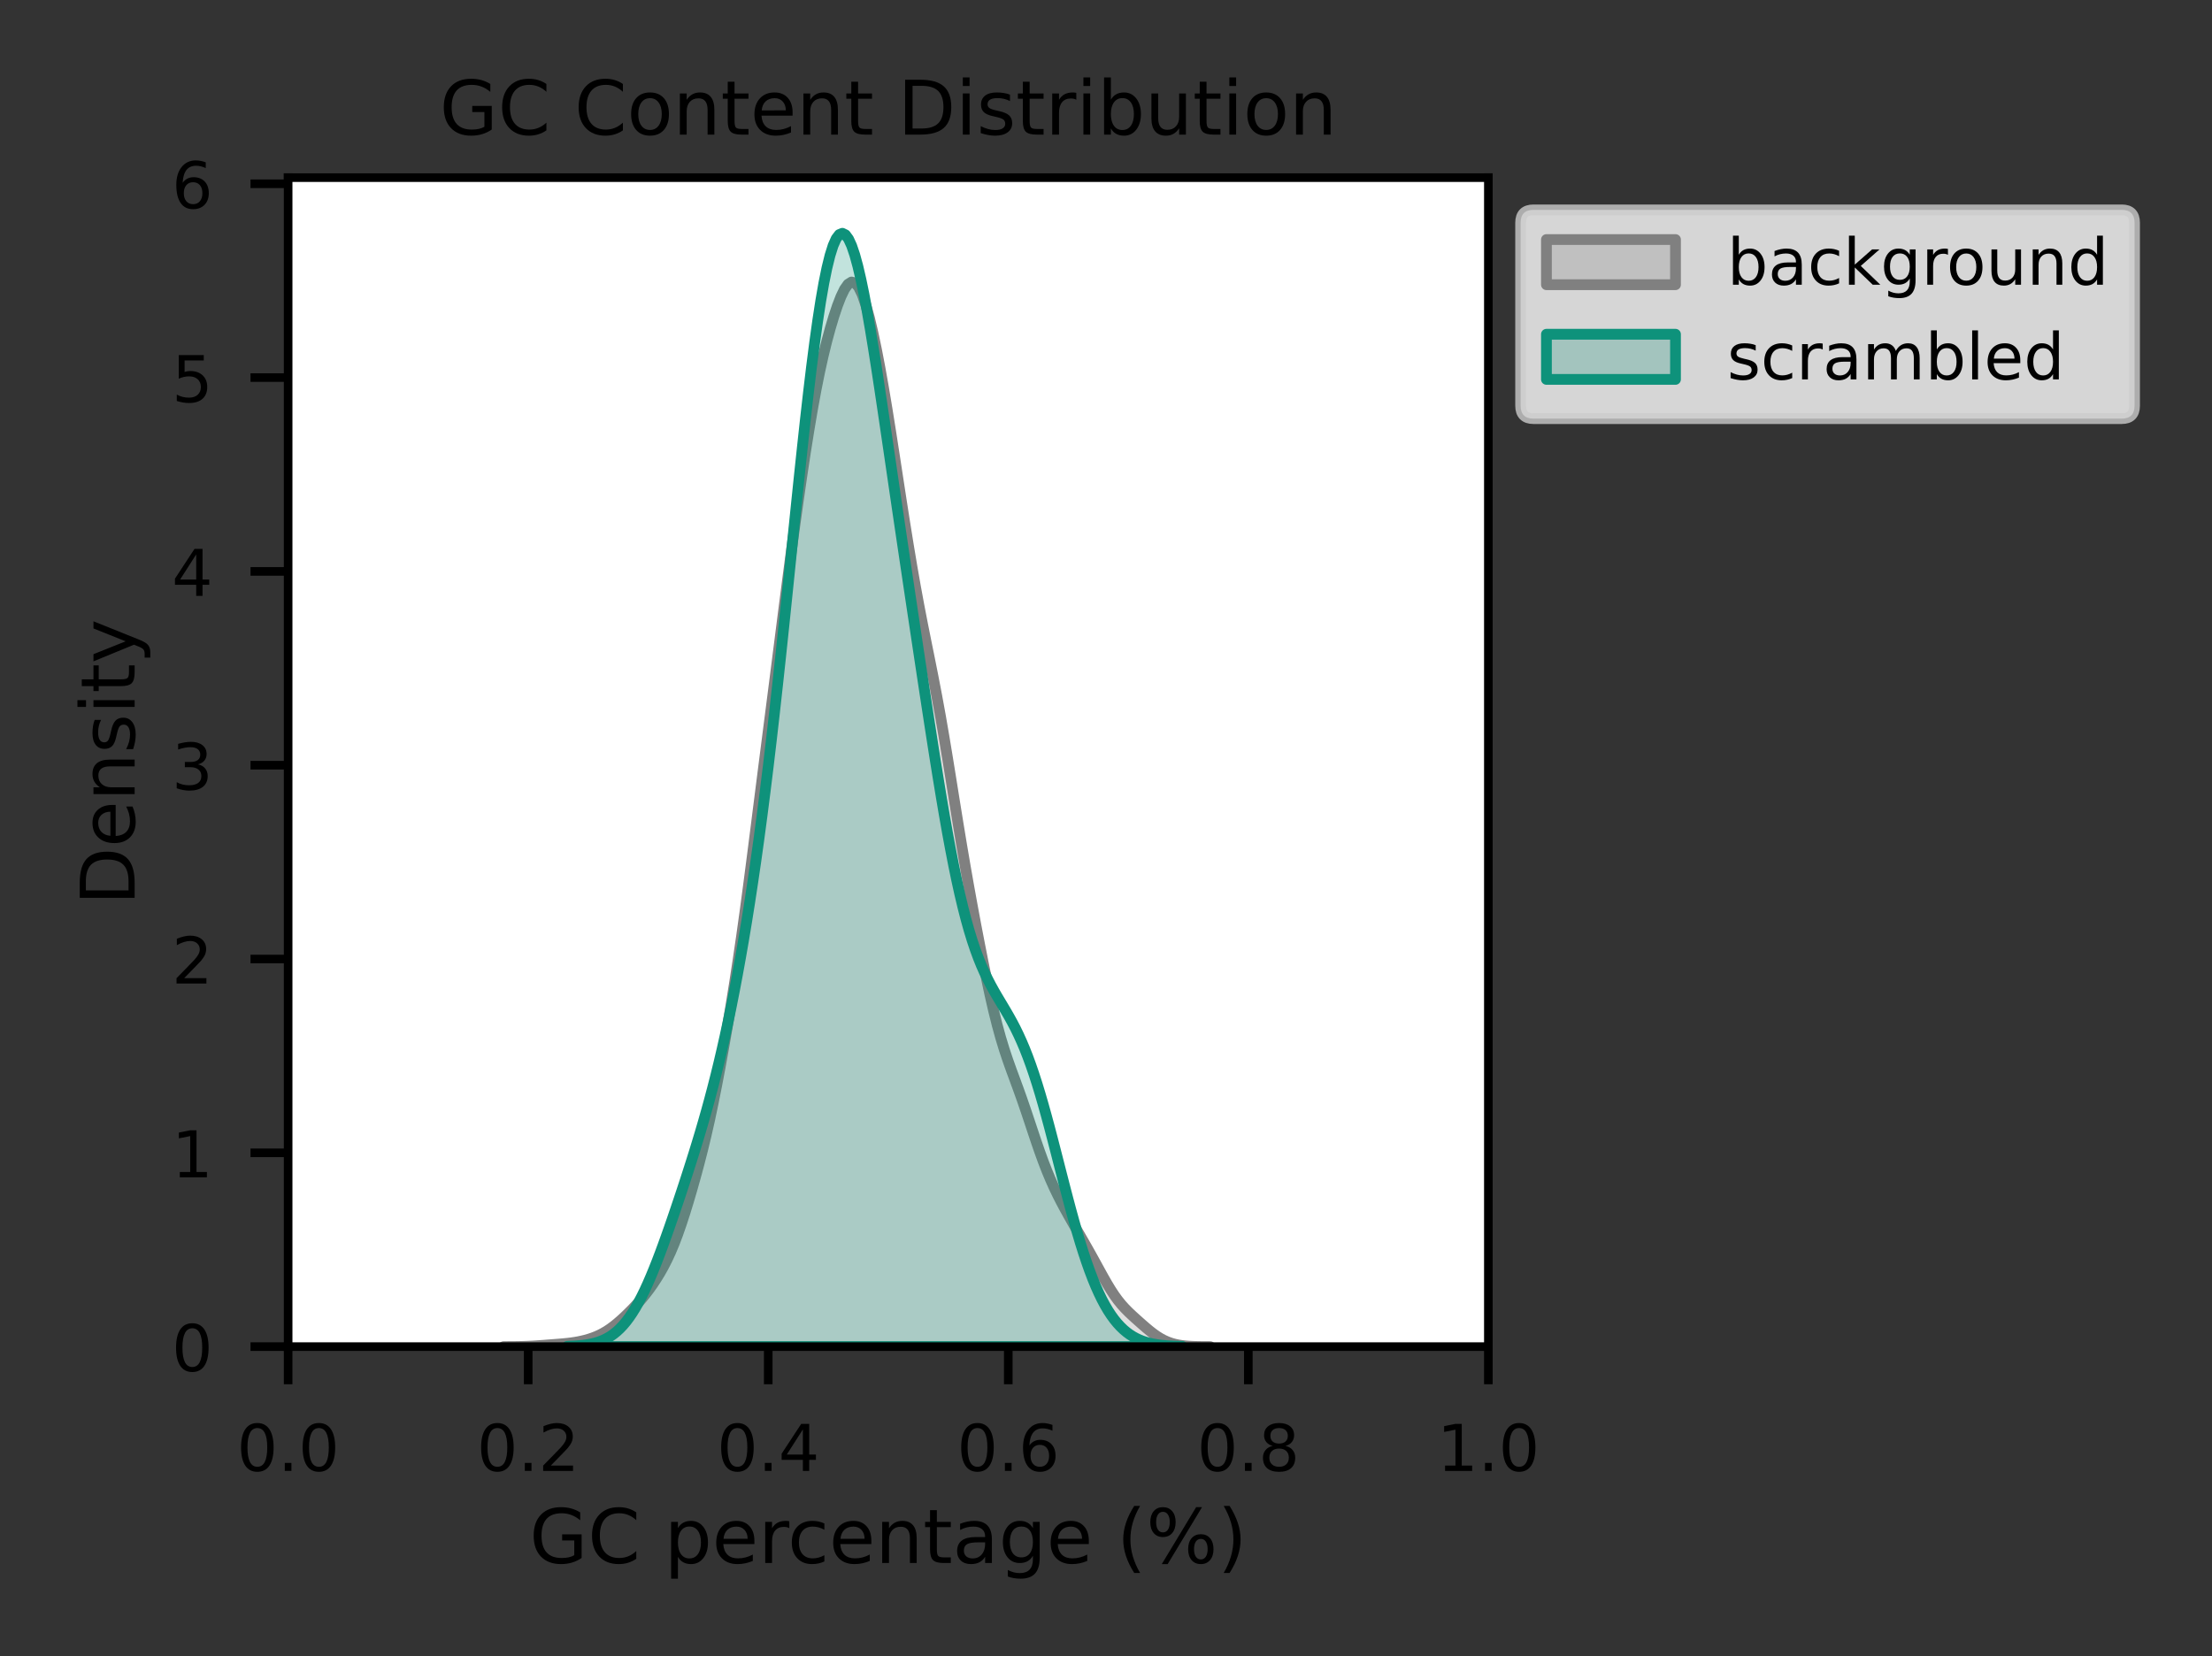 <?xml version="1.0" encoding="utf-8" standalone="no"?>
<!DOCTYPE svg PUBLIC "-//W3C//DTD SVG 1.1//EN"
  "http://www.w3.org/Graphics/SVG/1.1/DTD/svg11.dtd">
<!-- Created with matplotlib (https://matplotlib.org/) -->
<svg height="154.02pt" version="1.1" viewBox="0 0 205.678 154.02" width="205.678pt" xmlns="http://www.w3.org/2000/svg" xmlns:xlink="http://www.w3.org/1999/xlink">
 <rect x="0" y="0" width="205.678" height="154.02" fill="#333333" stroke="none"/>
 <defs>
  <style type="text/css">*{stroke-linecap:butt;stroke-linejoin:round;}</style>
 </defs>
 <g id="figure_1">
  <g id="patch_1">
   <path d="M 0 154.02 
L 205.678 154.02 
L 205.678 0 
L 0 0 
z
" style="fill:none;"/>
  </g>
  <g id="axes_1">
   <g id="patch_2">
    <path d="M 26.792 125.239 
L 138.392 125.239 
L 138.392 16.519 
L 26.792 16.519 
z
" style="fill:#ffffff;"/>
   </g>
   <g id="PolyCollection_1">
    <defs>
     <path d="M 46.833 -28.782 
L 46.833 -28.782 
L 47.163 -28.782 
L 47.493 -28.782 
L 47.823 -28.782 
L 48.153 -28.782 
L 48.483 -28.782 
L 48.813 -28.782 
L 49.143 -28.782 
L 49.473 -28.782 
L 49.804 -28.782 
L 50.134 -28.782 
L 50.464 -28.782 
L 50.794 -28.782 
L 51.124 -28.782 
L 51.454 -28.782 
L 51.784 -28.782 
L 52.114 -28.782 
L 52.444 -28.782 
L 52.774 -28.782 
L 53.104 -28.782 
L 53.435 -28.782 
L 53.765 -28.782 
L 54.095 -28.782 
L 54.425 -28.782 
L 54.755 -28.782 
L 55.085 -28.782 
L 55.415 -28.782 
L 55.745 -28.782 
L 56.075 -28.782 
L 56.405 -28.782 
L 56.736 -28.782 
L 57.066 -28.782 
L 57.396 -28.782 
L 57.726 -28.782 
L 58.056 -28.782 
L 58.386 -28.782 
L 58.716 -28.782 
L 59.046 -28.782 
L 59.376 -28.782 
L 59.706 -28.782 
L 60.037 -28.782 
L 60.367 -28.782 
L 60.697 -28.782 
L 61.027 -28.782 
L 61.357 -28.782 
L 61.687 -28.782 
L 62.017 -28.782 
L 62.347 -28.782 
L 62.677 -28.782 
L 63.007 -28.782 
L 63.337 -28.782 
L 63.668 -28.782 
L 63.998 -28.782 
L 64.328 -28.782 
L 64.658 -28.782 
L 64.988 -28.782 
L 65.318 -28.782 
L 65.648 -28.782 
L 65.978 -28.782 
L 66.308 -28.782 
L 66.638 -28.782 
L 66.969 -28.782 
L 67.299 -28.782 
L 67.629 -28.782 
L 67.959 -28.782 
L 68.289 -28.782 
L 68.619 -28.782 
L 68.949 -28.782 
L 69.279 -28.782 
L 69.609 -28.782 
L 69.939 -28.782 
L 70.27 -28.782 
L 70.6 -28.782 
L 70.93 -28.782 
L 71.26 -28.782 
L 71.59 -28.782 
L 71.92 -28.782 
L 72.25 -28.782 
L 72.58 -28.782 
L 72.91 -28.782 
L 73.24 -28.782 
L 73.57 -28.782 
L 73.901 -28.782 
L 74.231 -28.782 
L 74.561 -28.782 
L 74.891 -28.782 
L 75.221 -28.782 
L 75.551 -28.782 
L 75.881 -28.782 
L 76.211 -28.782 
L 76.541 -28.782 
L 76.871 -28.782 
L 77.202 -28.782 
L 77.532 -28.782 
L 77.862 -28.782 
L 78.192 -28.782 
L 78.522 -28.782 
L 78.852 -28.782 
L 79.182 -28.782 
L 79.512 -28.782 
L 79.842 -28.782 
L 80.172 -28.782 
L 80.503 -28.782 
L 80.833 -28.782 
L 81.163 -28.782 
L 81.493 -28.782 
L 81.823 -28.782 
L 82.153 -28.782 
L 82.483 -28.782 
L 82.813 -28.782 
L 83.143 -28.782 
L 83.473 -28.782 
L 83.803 -28.782 
L 84.134 -28.782 
L 84.464 -28.782 
L 84.794 -28.782 
L 85.124 -28.782 
L 85.454 -28.782 
L 85.784 -28.782 
L 86.114 -28.782 
L 86.444 -28.782 
L 86.774 -28.782 
L 87.104 -28.782 
L 87.435 -28.782 
L 87.765 -28.782 
L 88.095 -28.782 
L 88.425 -28.782 
L 88.755 -28.782 
L 89.085 -28.782 
L 89.415 -28.782 
L 89.745 -28.782 
L 90.075 -28.782 
L 90.405 -28.782 
L 90.735 -28.782 
L 91.066 -28.782 
L 91.396 -28.782 
L 91.726 -28.782 
L 92.056 -28.782 
L 92.386 -28.782 
L 92.716 -28.782 
L 93.046 -28.782 
L 93.376 -28.782 
L 93.706 -28.782 
L 94.036 -28.782 
L 94.367 -28.782 
L 94.697 -28.782 
L 95.027 -28.782 
L 95.357 -28.782 
L 95.687 -28.782 
L 96.017 -28.782 
L 96.347 -28.782 
L 96.677 -28.782 
L 97.007 -28.782 
L 97.337 -28.782 
L 97.668 -28.782 
L 97.998 -28.782 
L 98.328 -28.782 
L 98.658 -28.782 
L 98.988 -28.782 
L 99.318 -28.782 
L 99.648 -28.782 
L 99.978 -28.782 
L 100.308 -28.782 
L 100.638 -28.782 
L 100.968 -28.782 
L 101.299 -28.782 
L 101.629 -28.782 
L 101.959 -28.782 
L 102.289 -28.782 
L 102.619 -28.782 
L 102.949 -28.782 
L 103.279 -28.782 
L 103.609 -28.782 
L 103.939 -28.782 
L 104.269 -28.782 
L 104.6 -28.782 
L 104.93 -28.782 
L 105.26 -28.782 
L 105.59 -28.782 
L 105.92 -28.782 
L 106.25 -28.782 
L 106.58 -28.782 
L 106.91 -28.782 
L 107.24 -28.782 
L 107.57 -28.782 
L 107.901 -28.782 
L 108.231 -28.782 
L 108.561 -28.782 
L 108.891 -28.782 
L 109.221 -28.782 
L 109.551 -28.782 
L 109.881 -28.782 
L 110.211 -28.782 
L 110.541 -28.782 
L 110.871 -28.782 
L 111.201 -28.782 
L 111.532 -28.782 
L 111.862 -28.782 
L 112.192 -28.782 
L 112.522 -28.782 
L 112.522 -28.783 
L 112.522 -28.783 
L 112.192 -28.784 
L 111.862 -28.786 
L 111.532 -28.79 
L 111.201 -28.796 
L 110.871 -28.807 
L 110.541 -28.824 
L 110.211 -28.851 
L 109.881 -28.889 
L 109.551 -28.942 
L 109.221 -29.013 
L 108.891 -29.107 
L 108.561 -29.226 
L 108.231 -29.372 
L 107.901 -29.548 
L 107.57 -29.754 
L 107.24 -29.987 
L 106.91 -30.243 
L 106.58 -30.518 
L 106.25 -30.803 
L 105.92 -31.095 
L 105.59 -31.39 
L 105.26 -31.691 
L 104.93 -32.003 
L 104.6 -32.337 
L 104.269 -32.703 
L 103.939 -33.112 
L 103.609 -33.567 
L 103.279 -34.071 
L 102.949 -34.616 
L 102.619 -35.193 
L 102.289 -35.788 
L 101.959 -36.391 
L 101.629 -36.992 
L 101.299 -37.585 
L 100.968 -38.169 
L 100.638 -38.745 
L 100.308 -39.318 
L 99.978 -39.89 
L 99.648 -40.466 
L 99.318 -41.051 
L 98.988 -41.649 
L 98.658 -42.269 
L 98.328 -42.92 
L 97.998 -43.609 
L 97.668 -44.347 
L 97.337 -45.141 
L 97.007 -45.994 
L 96.677 -46.903 
L 96.347 -47.858 
L 96.017 -48.843 
L 95.687 -49.838 
L 95.357 -50.822 
L 95.027 -51.779 
L 94.697 -52.705 
L 94.367 -53.606 
L 94.036 -54.504 
L 93.706 -55.431 
L 93.376 -56.422 
L 93.046 -57.508 
L 92.716 -58.709 
L 92.386 -60.031 
L 92.056 -61.468 
L 91.726 -63.003 
L 91.396 -64.616 
L 91.066 -66.29 
L 90.735 -68.013 
L 90.405 -69.783 
L 90.075 -71.605 
L 89.745 -73.484 
L 89.415 -75.426 
L 89.085 -77.426 
L 88.755 -79.47 
L 88.425 -81.532 
L 88.095 -83.577 
L 87.765 -85.568 
L 87.435 -87.478 
L 87.104 -89.291 
L 86.774 -91.013 
L 86.444 -92.67 
L 86.114 -94.302 
L 85.784 -95.951 
L 85.454 -97.658 
L 85.124 -99.448 
L 84.794 -101.331 
L 84.464 -103.306 
L 84.134 -105.359 
L 83.803 -107.472 
L 83.473 -109.62 
L 83.143 -111.776 
L 82.813 -113.905 
L 82.483 -115.973 
L 82.153 -117.949 
L 81.823 -119.807 
L 81.493 -121.528 
L 81.163 -123.094 
L 80.833 -124.485 
L 80.503 -125.675 
L 80.172 -126.63 
L 79.842 -127.316 
L 79.512 -127.707 
L 79.182 -127.793 
L 78.852 -127.587 
L 78.522 -127.119 
L 78.192 -126.434 
L 77.862 -125.578 
L 77.532 -124.587 
L 77.202 -123.481 
L 76.871 -122.26 
L 76.541 -120.913 
L 76.211 -119.423 
L 75.881 -117.779 
L 75.551 -115.979 
L 75.221 -114.033 
L 74.891 -111.96 
L 74.561 -109.776 
L 74.231 -107.495 
L 73.901 -105.126 
L 73.57 -102.678 
L 73.24 -100.164 
L 72.91 -97.601 
L 72.58 -95.012 
L 72.25 -92.419 
L 71.92 -89.834 
L 71.59 -87.259 
L 71.26 -84.685 
L 70.93 -82.102 
L 70.6 -79.504 
L 70.27 -76.899 
L 69.939 -74.307 
L 69.609 -71.76 
L 69.279 -69.289 
L 68.949 -66.921 
L 68.619 -64.668 
L 68.289 -62.527 
L 67.959 -60.484 
L 67.629 -58.524 
L 67.299 -56.635 
L 66.969 -54.814 
L 66.638 -53.068 
L 66.308 -51.41 
L 65.978 -49.851 
L 65.648 -48.394 
L 65.318 -47.031 
L 64.988 -45.749 
L 64.658 -44.529 
L 64.328 -43.36 
L 63.998 -42.236 
L 63.668 -41.162 
L 63.337 -40.148 
L 63.007 -39.205 
L 62.677 -38.341 
L 62.347 -37.557 
L 62.017 -36.848 
L 61.687 -36.205 
L 61.357 -35.618 
L 61.027 -35.079 
L 60.697 -34.579 
L 60.367 -34.115 
L 60.037 -33.682 
L 59.706 -33.277 
L 59.376 -32.896 
L 59.046 -32.535 
L 58.716 -32.191 
L 58.386 -31.861 
L 58.056 -31.544 
L 57.726 -31.242 
L 57.396 -30.956 
L 57.066 -30.689 
L 56.736 -30.445 
L 56.405 -30.226 
L 56.075 -30.032 
L 55.745 -29.863 
L 55.415 -29.716 
L 55.085 -29.59 
L 54.755 -29.481 
L 54.425 -29.387 
L 54.095 -29.307 
L 53.765 -29.238 
L 53.435 -29.181 
L 53.104 -29.133 
L 52.774 -29.093 
L 52.444 -29.06 
L 52.114 -29.03 
L 51.784 -29.004 
L 51.454 -28.978 
L 51.124 -28.953 
L 50.794 -28.927 
L 50.464 -28.901 
L 50.134 -28.877 
L 49.804 -28.855 
L 49.473 -28.835 
L 49.143 -28.819 
L 48.813 -28.807 
L 48.483 -28.797 
L 48.153 -28.791 
L 47.823 -28.787 
L 47.493 -28.785 
L 47.163 -28.783 
L 46.833 -28.782 
z
" id="mbd12f9e8db" style="stroke:#808080;"/>
    </defs>
    <g clip-path="url(#p22cd4e2af0)">
     <use style="fill:#808080;fill-opacity:0.25;stroke:#808080;" x="0" xlink:href="#mbd12f9e8db" y="154.02"/>
    </g>
   </g>
   <g id="PolyCollection_2">
    <defs>
     <path d="M 52.761 -28.813 
L 52.761 -28.782 
L 53.049 -28.782 
L 53.336 -28.782 
L 53.623 -28.782 
L 53.91 -28.782 
L 54.198 -28.782 
L 54.485 -28.782 
L 54.772 -28.782 
L 55.059 -28.782 
L 55.347 -28.782 
L 55.634 -28.782 
L 55.921 -28.782 
L 56.208 -28.782 
L 56.496 -28.782 
L 56.783 -28.782 
L 57.07 -28.782 
L 57.357 -28.782 
L 57.645 -28.782 
L 57.932 -28.782 
L 58.219 -28.782 
L 58.506 -28.782 
L 58.794 -28.782 
L 59.081 -28.782 
L 59.368 -28.782 
L 59.655 -28.782 
L 59.943 -28.782 
L 60.23 -28.782 
L 60.517 -28.782 
L 60.804 -28.782 
L 61.092 -28.782 
L 61.379 -28.782 
L 61.666 -28.782 
L 61.953 -28.782 
L 62.241 -28.782 
L 62.528 -28.782 
L 62.815 -28.782 
L 63.102 -28.782 
L 63.39 -28.782 
L 63.677 -28.782 
L 63.964 -28.782 
L 64.251 -28.782 
L 64.539 -28.782 
L 64.826 -28.782 
L 65.113 -28.782 
L 65.4 -28.782 
L 65.688 -28.782 
L 65.975 -28.782 
L 66.262 -28.782 
L 66.549 -28.782 
L 66.837 -28.782 
L 67.124 -28.782 
L 67.411 -28.782 
L 67.698 -28.782 
L 67.986 -28.782 
L 68.273 -28.782 
L 68.56 -28.782 
L 68.847 -28.782 
L 69.135 -28.782 
L 69.422 -28.782 
L 69.709 -28.782 
L 69.996 -28.782 
L 70.284 -28.782 
L 70.571 -28.782 
L 70.858 -28.782 
L 71.145 -28.782 
L 71.433 -28.782 
L 71.72 -28.782 
L 72.007 -28.782 
L 72.294 -28.782 
L 72.582 -28.782 
L 72.869 -28.782 
L 73.156 -28.782 
L 73.444 -28.782 
L 73.731 -28.782 
L 74.018 -28.782 
L 74.305 -28.782 
L 74.593 -28.782 
L 74.88 -28.782 
L 75.167 -28.782 
L 75.454 -28.782 
L 75.742 -28.782 
L 76.029 -28.782 
L 76.316 -28.782 
L 76.603 -28.782 
L 76.891 -28.782 
L 77.178 -28.782 
L 77.465 -28.782 
L 77.752 -28.782 
L 78.04 -28.782 
L 78.327 -28.782 
L 78.614 -28.782 
L 78.901 -28.782 
L 79.189 -28.782 
L 79.476 -28.782 
L 79.763 -28.782 
L 80.05 -28.782 
L 80.338 -28.782 
L 80.625 -28.782 
L 80.912 -28.782 
L 81.199 -28.782 
L 81.487 -28.782 
L 81.774 -28.782 
L 82.061 -28.782 
L 82.348 -28.782 
L 82.636 -28.782 
L 82.923 -28.782 
L 83.21 -28.782 
L 83.497 -28.782 
L 83.785 -28.782 
L 84.072 -28.782 
L 84.359 -28.782 
L 84.646 -28.782 
L 84.934 -28.782 
L 85.221 -28.782 
L 85.508 -28.782 
L 85.795 -28.782 
L 86.083 -28.782 
L 86.37 -28.782 
L 86.657 -28.782 
L 86.944 -28.782 
L 87.232 -28.782 
L 87.519 -28.782 
L 87.806 -28.782 
L 88.093 -28.782 
L 88.381 -28.782 
L 88.668 -28.782 
L 88.955 -28.782 
L 89.242 -28.782 
L 89.53 -28.782 
L 89.817 -28.782 
L 90.104 -28.782 
L 90.391 -28.782 
L 90.679 -28.782 
L 90.966 -28.782 
L 91.253 -28.782 
L 91.54 -28.782 
L 91.828 -28.782 
L 92.115 -28.782 
L 92.402 -28.782 
L 92.689 -28.782 
L 92.977 -28.782 
L 93.264 -28.782 
L 93.551 -28.782 
L 93.838 -28.782 
L 94.126 -28.782 
L 94.413 -28.782 
L 94.7 -28.782 
L 94.987 -28.782 
L 95.275 -28.782 
L 95.562 -28.782 
L 95.849 -28.782 
L 96.136 -28.782 
L 96.424 -28.782 
L 96.711 -28.782 
L 96.998 -28.782 
L 97.285 -28.782 
L 97.573 -28.782 
L 97.86 -28.782 
L 98.147 -28.782 
L 98.434 -28.782 
L 98.722 -28.782 
L 99.009 -28.782 
L 99.296 -28.782 
L 99.583 -28.782 
L 99.871 -28.782 
L 100.158 -28.782 
L 100.445 -28.782 
L 100.732 -28.782 
L 101.02 -28.782 
L 101.307 -28.782 
L 101.594 -28.782 
L 101.881 -28.782 
L 102.169 -28.782 
L 102.456 -28.782 
L 102.743 -28.782 
L 103.03 -28.782 
L 103.318 -28.782 
L 103.605 -28.782 
L 103.892 -28.782 
L 104.179 -28.782 
L 104.467 -28.782 
L 104.754 -28.782 
L 105.041 -28.782 
L 105.328 -28.782 
L 105.616 -28.782 
L 105.903 -28.782 
L 106.19 -28.782 
L 106.477 -28.782 
L 106.765 -28.782 
L 107.052 -28.782 
L 107.339 -28.782 
L 107.627 -28.782 
L 107.914 -28.782 
L 108.201 -28.782 
L 108.488 -28.782 
L 108.776 -28.782 
L 109.063 -28.782 
L 109.35 -28.782 
L 109.637 -28.782 
L 109.925 -28.782 
L 109.925 -28.804 
L 109.925 -28.804 
L 109.637 -28.811 
L 109.35 -28.821 
L 109.063 -28.833 
L 108.776 -28.849 
L 108.488 -28.869 
L 108.201 -28.894 
L 107.914 -28.925 
L 107.627 -28.964 
L 107.339 -29.011 
L 107.052 -29.068 
L 106.765 -29.137 
L 106.477 -29.22 
L 106.19 -29.319 
L 105.903 -29.435 
L 105.616 -29.571 
L 105.328 -29.73 
L 105.041 -29.914 
L 104.754 -30.126 
L 104.467 -30.368 
L 104.179 -30.645 
L 103.892 -30.958 
L 103.605 -31.31 
L 103.318 -31.705 
L 103.03 -32.145 
L 102.743 -32.634 
L 102.456 -33.172 
L 102.169 -33.764 
L 101.881 -34.409 
L 101.594 -35.109 
L 101.307 -35.864 
L 101.02 -36.675 
L 100.732 -37.539 
L 100.445 -38.454 
L 100.158 -39.417 
L 99.871 -40.424 
L 99.583 -41.469 
L 99.296 -42.546 
L 99.009 -43.646 
L 98.722 -44.763 
L 98.434 -45.887 
L 98.147 -47.01 
L 97.86 -48.123 
L 97.573 -49.216 
L 97.285 -50.282 
L 96.998 -51.312 
L 96.711 -52.301 
L 96.424 -53.243 
L 96.136 -54.135 
L 95.849 -54.973 
L 95.562 -55.756 
L 95.275 -56.487 
L 94.987 -57.166 
L 94.7 -57.797 
L 94.413 -58.386 
L 94.126 -58.937 
L 93.838 -59.458 
L 93.551 -59.957 
L 93.264 -60.442 
L 92.977 -60.922 
L 92.689 -61.405 
L 92.402 -61.903 
L 92.115 -62.424 
L 91.828 -62.979 
L 91.54 -63.576 
L 91.253 -64.225 
L 90.966 -64.936 
L 90.679 -65.716 
L 90.391 -66.573 
L 90.104 -67.513 
L 89.817 -68.541 
L 89.53 -69.66 
L 89.242 -70.871 
L 88.955 -72.173 
L 88.668 -73.565 
L 88.381 -75.042 
L 88.093 -76.598 
L 87.806 -78.226 
L 87.519 -79.918 
L 87.232 -81.664 
L 86.944 -83.455 
L 86.657 -85.283 
L 86.37 -87.138 
L 86.083 -89.014 
L 85.795 -90.905 
L 85.508 -92.806 
L 85.221 -94.714 
L 84.934 -96.627 
L 84.646 -98.547 
L 84.359 -100.472 
L 84.072 -102.404 
L 83.785 -104.344 
L 83.497 -106.293 
L 83.21 -108.25 
L 82.923 -110.213 
L 82.636 -112.178 
L 82.348 -114.138 
L 82.061 -116.084 
L 81.774 -118.004 
L 81.487 -119.885 
L 81.199 -121.708 
L 80.912 -123.456 
L 80.625 -125.108 
L 80.338 -126.642 
L 80.05 -128.037 
L 79.763 -129.27 
L 79.476 -130.32 
L 79.189 -131.167 
L 78.901 -131.794 
L 78.614 -132.183 
L 78.327 -132.324 
L 78.04 -132.207 
L 77.752 -131.827 
L 77.465 -131.181 
L 77.178 -130.271 
L 76.891 -129.104 
L 76.603 -127.69 
L 76.316 -126.041 
L 76.029 -124.174 
L 75.742 -122.108 
L 75.454 -119.864 
L 75.167 -117.465 
L 74.88 -114.936 
L 74.593 -112.302 
L 74.305 -109.588 
L 74.018 -106.819 
L 73.731 -104.018 
L 73.444 -101.209 
L 73.156 -98.411 
L 72.869 -95.644 
L 72.582 -92.924 
L 72.294 -90.263 
L 72.007 -87.675 
L 71.72 -85.165 
L 71.433 -82.742 
L 71.145 -80.409 
L 70.858 -78.167 
L 70.571 -76.016 
L 70.284 -73.956 
L 69.996 -71.984 
L 69.709 -70.097 
L 69.422 -68.292 
L 69.135 -66.565 
L 68.847 -64.912 
L 68.56 -63.33 
L 68.273 -61.815 
L 67.986 -60.365 
L 67.698 -58.976 
L 67.411 -57.646 
L 67.124 -56.371 
L 66.837 -55.149 
L 66.549 -53.975 
L 66.262 -52.848 
L 65.975 -51.763 
L 65.688 -50.717 
L 65.4 -49.704 
L 65.113 -48.722 
L 64.826 -47.766 
L 64.539 -46.833 
L 64.251 -45.918 
L 63.964 -45.019 
L 63.677 -44.133 
L 63.39 -43.258 
L 63.102 -42.394 
L 62.815 -41.541 
L 62.528 -40.699 
L 62.241 -39.869 
L 61.953 -39.055 
L 61.666 -38.257 
L 61.379 -37.481 
L 61.092 -36.728 
L 60.804 -36.002 
L 60.517 -35.307 
L 60.23 -34.645 
L 59.943 -34.019 
L 59.655 -33.432 
L 59.368 -32.885 
L 59.081 -32.379 
L 58.794 -31.915 
L 58.506 -31.492 
L 58.219 -31.111 
L 57.932 -30.769 
L 57.645 -30.466 
L 57.357 -30.198 
L 57.07 -29.965 
L 56.783 -29.762 
L 56.496 -29.589 
L 56.208 -29.441 
L 55.921 -29.316 
L 55.634 -29.211 
L 55.347 -29.124 
L 55.059 -29.053 
L 54.772 -28.995 
L 54.485 -28.948 
L 54.198 -28.91 
L 53.91 -28.88 
L 53.623 -28.856 
L 53.336 -28.838 
L 53.049 -28.824 
L 52.761 -28.813 
z
" id="mfa9b64d3ee" style="stroke:#0e927b;"/>
    </defs>
    <g clip-path="url(#p22cd4e2af0)">
     <use style="fill:#0e927b;fill-opacity:0.25;stroke:#0e927b;" x="0" xlink:href="#mfa9b64d3ee" y="154.02"/>
    </g>
   </g>
   <g id="matplotlib.axis_1">
    <g id="xtick_1">
     <g id="line2d_1">
      <defs>
       <path d="M 0 0 
L 0 3.5 
" id="m243818f345" style="stroke:#000000;stroke-width:0.8;"/>
      </defs>
      <g>
       <use style="stroke:#000000;stroke-width:0.8;" x="26.792" xlink:href="#m243818f345" y="125.239"/>
      </g>
     </g>
     <g id="text_1">
      <!-- 0.0 -->
      <g transform="translate(22.021 136.798)scale(0.06 -0.06)">
       <defs>
        <path d="M 31.781 66.406 
Q 24.172 66.406 20.328 58.906 
Q 16.5 51.422 16.5 36.375 
Q 16.5 21.391 20.328 13.891 
Q 24.172 6.391 31.781 6.391 
Q 39.453 6.391 43.281 13.891 
Q 47.125 21.391 47.125 36.375 
Q 47.125 51.422 43.281 58.906 
Q 39.453 66.406 31.781 66.406 
z
M 31.781 74.219 
Q 44.047 74.219 50.516 64.516 
Q 56.984 54.828 56.984 36.375 
Q 56.984 17.969 50.516 8.266 
Q 44.047 -1.422 31.781 -1.422 
Q 19.531 -1.422 13.062 8.266 
Q 6.594 17.969 6.594 36.375 
Q 6.594 54.828 13.062 64.516 
Q 19.531 74.219 31.781 74.219 
z
" id="DejaVuSans-48"/>
        <path d="M 10.688 12.406 
L 21 12.406 
L 21 0 
L 10.688 0 
z
" id="DejaVuSans-46"/>
       </defs>
       <use xlink:href="#DejaVuSans-48"/>
       <use x="63.623" xlink:href="#DejaVuSans-46"/>
       <use x="95.41" xlink:href="#DejaVuSans-48"/>
      </g>
     </g>
    </g>
    <g id="xtick_2">
     <g id="line2d_2">
      <g>
       <use style="stroke:#000000;stroke-width:0.8;" x="49.112" xlink:href="#m243818f345" y="125.239"/>
      </g>
     </g>
     <g id="text_2">
      <!-- 0.2 -->
      <g transform="translate(44.341 136.798)scale(0.06 -0.06)">
       <defs>
        <path d="M 19.188 8.297 
L 53.609 8.297 
L 53.609 0 
L 7.328 0 
L 7.328 8.297 
Q 12.938 14.109 22.625 23.891 
Q 32.328 33.688 34.812 36.531 
Q 39.547 41.844 41.422 45.531 
Q 43.312 49.219 43.312 52.781 
Q 43.312 58.594 39.234 62.25 
Q 35.156 65.922 28.609 65.922 
Q 23.969 65.922 18.812 64.312 
Q 13.672 62.703 7.812 59.422 
L 7.812 69.391 
Q 13.766 71.781 18.938 73 
Q 24.125 74.219 28.422 74.219 
Q 39.75 74.219 46.484 68.547 
Q 53.219 62.891 53.219 53.422 
Q 53.219 48.922 51.531 44.891 
Q 49.859 40.875 45.406 35.406 
Q 44.188 33.984 37.641 27.219 
Q 31.109 20.453 19.188 8.297 
z
" id="DejaVuSans-50"/>
       </defs>
       <use xlink:href="#DejaVuSans-48"/>
       <use x="63.623" xlink:href="#DejaVuSans-46"/>
       <use x="95.41" xlink:href="#DejaVuSans-50"/>
      </g>
     </g>
    </g>
    <g id="xtick_3">
     <g id="line2d_3">
      <g>
       <use style="stroke:#000000;stroke-width:0.8;" x="71.432" xlink:href="#m243818f345" y="125.239"/>
      </g>
     </g>
     <g id="text_3">
      <!-- 0.4 -->
      <g transform="translate(66.661 136.798)scale(0.06 -0.06)">
       <defs>
        <path d="M 37.797 64.312 
L 12.891 25.391 
L 37.797 25.391 
z
M 35.203 72.906 
L 47.609 72.906 
L 47.609 25.391 
L 58.016 25.391 
L 58.016 17.188 
L 47.609 17.188 
L 47.609 0 
L 37.797 0 
L 37.797 17.188 
L 4.891 17.188 
L 4.891 26.703 
z
" id="DejaVuSans-52"/>
       </defs>
       <use xlink:href="#DejaVuSans-48"/>
       <use x="63.623" xlink:href="#DejaVuSans-46"/>
       <use x="95.41" xlink:href="#DejaVuSans-52"/>
      </g>
     </g>
    </g>
    <g id="xtick_4">
     <g id="line2d_4">
      <g>
       <use style="stroke:#000000;stroke-width:0.8;" x="93.752" xlink:href="#m243818f345" y="125.239"/>
      </g>
     </g>
     <g id="text_4">
      <!-- 0.6 -->
      <g transform="translate(88.981 136.798)scale(0.06 -0.06)">
       <defs>
        <path d="M 33.016 40.375 
Q 26.375 40.375 22.484 35.828 
Q 18.609 31.297 18.609 23.391 
Q 18.609 15.531 22.484 10.953 
Q 26.375 6.391 33.016 6.391 
Q 39.656 6.391 43.531 10.953 
Q 47.406 15.531 47.406 23.391 
Q 47.406 31.297 43.531 35.828 
Q 39.656 40.375 33.016 40.375 
z
M 52.594 71.297 
L 52.594 62.312 
Q 48.875 64.062 45.094 64.984 
Q 41.312 65.922 37.594 65.922 
Q 27.828 65.922 22.672 59.328 
Q 17.531 52.734 16.797 39.406 
Q 19.672 43.656 24.016 45.922 
Q 28.375 48.188 33.594 48.188 
Q 44.578 48.188 50.953 41.516 
Q 57.328 34.859 57.328 23.391 
Q 57.328 12.156 50.688 5.359 
Q 44.047 -1.422 33.016 -1.422 
Q 20.359 -1.422 13.672 8.266 
Q 6.984 17.969 6.984 36.375 
Q 6.984 53.656 15.188 63.938 
Q 23.391 74.219 37.203 74.219 
Q 40.922 74.219 44.703 73.484 
Q 48.484 72.75 52.594 71.297 
z
" id="DejaVuSans-54"/>
       </defs>
       <use xlink:href="#DejaVuSans-48"/>
       <use x="63.623" xlink:href="#DejaVuSans-46"/>
       <use x="95.41" xlink:href="#DejaVuSans-54"/>
      </g>
     </g>
    </g>
    <g id="xtick_5">
     <g id="line2d_5">
      <g>
       <use style="stroke:#000000;stroke-width:0.8;" x="116.072" xlink:href="#m243818f345" y="125.239"/>
      </g>
     </g>
     <g id="text_5">
      <!-- 0.8 -->
      <g transform="translate(111.301 136.798)scale(0.06 -0.06)">
       <defs>
        <path d="M 31.781 34.625 
Q 24.75 34.625 20.719 30.859 
Q 16.703 27.094 16.703 20.516 
Q 16.703 13.922 20.719 10.156 
Q 24.75 6.391 31.781 6.391 
Q 38.812 6.391 42.859 10.172 
Q 46.922 13.969 46.922 20.516 
Q 46.922 27.094 42.891 30.859 
Q 38.875 34.625 31.781 34.625 
z
M 21.922 38.812 
Q 15.578 40.375 12.031 44.719 
Q 8.5 49.078 8.5 55.328 
Q 8.5 64.062 14.719 69.141 
Q 20.953 74.219 31.781 74.219 
Q 42.672 74.219 48.875 69.141 
Q 55.078 64.062 55.078 55.328 
Q 55.078 49.078 51.531 44.719 
Q 48 40.375 41.703 38.812 
Q 48.828 37.156 52.797 32.312 
Q 56.781 27.484 56.781 20.516 
Q 56.781 9.906 50.312 4.234 
Q 43.844 -1.422 31.781 -1.422 
Q 19.734 -1.422 13.25 4.234 
Q 6.781 9.906 6.781 20.516 
Q 6.781 27.484 10.781 32.312 
Q 14.797 37.156 21.922 38.812 
z
M 18.312 54.391 
Q 18.312 48.734 21.844 45.562 
Q 25.391 42.391 31.781 42.391 
Q 38.141 42.391 41.719 45.562 
Q 45.312 48.734 45.312 54.391 
Q 45.312 60.062 41.719 63.234 
Q 38.141 66.406 31.781 66.406 
Q 25.391 66.406 21.844 63.234 
Q 18.312 60.062 18.312 54.391 
z
" id="DejaVuSans-56"/>
       </defs>
       <use xlink:href="#DejaVuSans-48"/>
       <use x="63.623" xlink:href="#DejaVuSans-46"/>
       <use x="95.41" xlink:href="#DejaVuSans-56"/>
      </g>
     </g>
    </g>
    <g id="xtick_6">
     <g id="line2d_6">
      <g>
       <use style="stroke:#000000;stroke-width:0.8;" x="138.392" xlink:href="#m243818f345" y="125.239"/>
      </g>
     </g>
     <g id="text_6">
      <!-- 1.0 -->
      <g transform="translate(133.621 136.798)scale(0.06 -0.06)">
       <defs>
        <path d="M 12.406 8.297 
L 28.516 8.297 
L 28.516 63.922 
L 10.984 60.406 
L 10.984 69.391 
L 28.422 72.906 
L 38.281 72.906 
L 38.281 8.297 
L 54.391 8.297 
L 54.391 0 
L 12.406 0 
z
" id="DejaVuSans-49"/>
       </defs>
       <use xlink:href="#DejaVuSans-49"/>
       <use x="63.623" xlink:href="#DejaVuSans-46"/>
       <use x="95.41" xlink:href="#DejaVuSans-48"/>
      </g>
     </g>
    </g>
    <g id="text_7">
     <!-- GC percentage (%) -->
     <g transform="translate(49.231 145.365)scale(0.07 -0.07)">
      <defs>
       <path d="M 59.516 10.406 
L 59.516 29.984 
L 43.406 29.984 
L 43.406 38.094 
L 69.281 38.094 
L 69.281 6.781 
Q 63.578 2.734 56.688 0.656 
Q 49.812 -1.422 42 -1.422 
Q 24.906 -1.422 15.25 8.562 
Q 5.609 18.562 5.609 36.375 
Q 5.609 54.25 15.25 64.234 
Q 24.906 74.219 42 74.219 
Q 49.125 74.219 55.547 72.453 
Q 61.969 70.703 67.391 67.281 
L 67.391 56.781 
Q 61.922 61.422 55.766 63.766 
Q 49.609 66.109 42.828 66.109 
Q 29.438 66.109 22.719 58.641 
Q 16.016 51.172 16.016 36.375 
Q 16.016 21.625 22.719 14.156 
Q 29.438 6.688 42.828 6.688 
Q 48.047 6.688 52.141 7.594 
Q 56.25 8.5 59.516 10.406 
z
" id="DejaVuSans-71"/>
       <path d="M 64.406 67.281 
L 64.406 56.891 
Q 59.422 61.531 53.781 63.812 
Q 48.141 66.109 41.797 66.109 
Q 29.297 66.109 22.656 58.469 
Q 16.016 50.828 16.016 36.375 
Q 16.016 21.969 22.656 14.328 
Q 29.297 6.688 41.797 6.688 
Q 48.141 6.688 53.781 8.984 
Q 59.422 11.281 64.406 15.922 
L 64.406 5.609 
Q 59.234 2.094 53.438 0.328 
Q 47.656 -1.422 41.219 -1.422 
Q 24.656 -1.422 15.125 8.703 
Q 5.609 18.844 5.609 36.375 
Q 5.609 53.953 15.125 64.078 
Q 24.656 74.219 41.219 74.219 
Q 47.75 74.219 53.531 72.484 
Q 59.328 70.75 64.406 67.281 
z
" id="DejaVuSans-67"/>
       <path id="DejaVuSans-32"/>
       <path d="M 18.109 8.203 
L 18.109 -20.797 
L 9.078 -20.797 
L 9.078 54.688 
L 18.109 54.688 
L 18.109 46.391 
Q 20.953 51.266 25.266 53.625 
Q 29.594 56 35.594 56 
Q 45.562 56 51.781 48.094 
Q 58.016 40.188 58.016 27.297 
Q 58.016 14.406 51.781 6.484 
Q 45.562 -1.422 35.594 -1.422 
Q 29.594 -1.422 25.266 0.953 
Q 20.953 3.328 18.109 8.203 
z
M 48.688 27.297 
Q 48.688 37.203 44.609 42.844 
Q 40.531 48.484 33.406 48.484 
Q 26.266 48.484 22.188 42.844 
Q 18.109 37.203 18.109 27.297 
Q 18.109 17.391 22.188 11.75 
Q 26.266 6.109 33.406 6.109 
Q 40.531 6.109 44.609 11.75 
Q 48.688 17.391 48.688 27.297 
z
" id="DejaVuSans-112"/>
       <path d="M 56.203 29.594 
L 56.203 25.203 
L 14.891 25.203 
Q 15.484 15.922 20.484 11.062 
Q 25.484 6.203 34.422 6.203 
Q 39.594 6.203 44.453 7.469 
Q 49.312 8.734 54.109 11.281 
L 54.109 2.781 
Q 49.266 0.734 44.188 -0.344 
Q 39.109 -1.422 33.891 -1.422 
Q 20.797 -1.422 13.156 6.188 
Q 5.516 13.812 5.516 26.812 
Q 5.516 40.234 12.766 48.109 
Q 20.016 56 32.328 56 
Q 43.359 56 49.781 48.891 
Q 56.203 41.797 56.203 29.594 
z
M 47.219 32.234 
Q 47.125 39.594 43.094 43.984 
Q 39.062 48.391 32.422 48.391 
Q 24.906 48.391 20.391 44.141 
Q 15.875 39.891 15.188 32.172 
z
" id="DejaVuSans-101"/>
       <path d="M 41.109 46.297 
Q 39.594 47.172 37.812 47.578 
Q 36.031 48 33.891 48 
Q 26.266 48 22.188 43.047 
Q 18.109 38.094 18.109 28.812 
L 18.109 0 
L 9.078 0 
L 9.078 54.688 
L 18.109 54.688 
L 18.109 46.188 
Q 20.953 51.172 25.484 53.578 
Q 30.031 56 36.531 56 
Q 37.453 56 38.578 55.875 
Q 39.703 55.766 41.062 55.516 
z
" id="DejaVuSans-114"/>
       <path d="M 48.781 52.594 
L 48.781 44.188 
Q 44.969 46.297 41.141 47.344 
Q 37.312 48.391 33.406 48.391 
Q 24.656 48.391 19.812 42.844 
Q 14.984 37.312 14.984 27.297 
Q 14.984 17.281 19.812 11.734 
Q 24.656 6.203 33.406 6.203 
Q 37.312 6.203 41.141 7.25 
Q 44.969 8.297 48.781 10.406 
L 48.781 2.094 
Q 45.016 0.344 40.984 -0.531 
Q 36.969 -1.422 32.422 -1.422 
Q 20.062 -1.422 12.781 6.344 
Q 5.516 14.109 5.516 27.297 
Q 5.516 40.672 12.859 48.328 
Q 20.219 56 33.016 56 
Q 37.156 56 41.109 55.141 
Q 45.062 54.297 48.781 52.594 
z
" id="DejaVuSans-99"/>
       <path d="M 54.891 33.016 
L 54.891 0 
L 45.906 0 
L 45.906 32.719 
Q 45.906 40.484 42.875 44.328 
Q 39.844 48.188 33.797 48.188 
Q 26.516 48.188 22.312 43.547 
Q 18.109 38.922 18.109 30.906 
L 18.109 0 
L 9.078 0 
L 9.078 54.688 
L 18.109 54.688 
L 18.109 46.188 
Q 21.344 51.125 25.703 53.562 
Q 30.078 56 35.797 56 
Q 45.219 56 50.047 50.172 
Q 54.891 44.344 54.891 33.016 
z
" id="DejaVuSans-110"/>
       <path d="M 18.312 70.219 
L 18.312 54.688 
L 36.812 54.688 
L 36.812 47.703 
L 18.312 47.703 
L 18.312 18.016 
Q 18.312 11.328 20.141 9.422 
Q 21.969 7.516 27.594 7.516 
L 36.812 7.516 
L 36.812 0 
L 27.594 0 
Q 17.188 0 13.234 3.875 
Q 9.281 7.766 9.281 18.016 
L 9.281 47.703 
L 2.688 47.703 
L 2.688 54.688 
L 9.281 54.688 
L 9.281 70.219 
z
" id="DejaVuSans-116"/>
       <path d="M 34.281 27.484 
Q 23.391 27.484 19.188 25 
Q 14.984 22.516 14.984 16.5 
Q 14.984 11.719 18.141 8.906 
Q 21.297 6.109 26.703 6.109 
Q 34.188 6.109 38.703 11.406 
Q 43.219 16.703 43.219 25.484 
L 43.219 27.484 
z
M 52.203 31.203 
L 52.203 0 
L 43.219 0 
L 43.219 8.297 
Q 40.141 3.328 35.547 0.953 
Q 30.953 -1.422 24.312 -1.422 
Q 15.922 -1.422 10.953 3.297 
Q 6 8.016 6 15.922 
Q 6 25.141 12.172 29.828 
Q 18.359 34.516 30.609 34.516 
L 43.219 34.516 
L 43.219 35.406 
Q 43.219 41.609 39.141 45 
Q 35.062 48.391 27.688 48.391 
Q 23 48.391 18.547 47.266 
Q 14.109 46.141 10.016 43.891 
L 10.016 52.203 
Q 14.938 54.109 19.578 55.047 
Q 24.219 56 28.609 56 
Q 40.484 56 46.344 49.844 
Q 52.203 43.703 52.203 31.203 
z
" id="DejaVuSans-97"/>
       <path d="M 45.406 27.984 
Q 45.406 37.75 41.375 43.109 
Q 37.359 48.484 30.078 48.484 
Q 22.859 48.484 18.828 43.109 
Q 14.797 37.75 14.797 27.984 
Q 14.797 18.266 18.828 12.891 
Q 22.859 7.516 30.078 7.516 
Q 37.359 7.516 41.375 12.891 
Q 45.406 18.266 45.406 27.984 
z
M 54.391 6.781 
Q 54.391 -7.172 48.188 -13.984 
Q 42 -20.797 29.203 -20.797 
Q 24.469 -20.797 20.266 -20.094 
Q 16.062 -19.391 12.109 -17.922 
L 12.109 -9.188 
Q 16.062 -11.328 19.922 -12.344 
Q 23.781 -13.375 27.781 -13.375 
Q 36.625 -13.375 41.016 -8.766 
Q 45.406 -4.156 45.406 5.172 
L 45.406 9.625 
Q 42.625 4.781 38.281 2.391 
Q 33.938 0 27.875 0 
Q 17.828 0 11.672 7.656 
Q 5.516 15.328 5.516 27.984 
Q 5.516 40.672 11.672 48.328 
Q 17.828 56 27.875 56 
Q 33.938 56 38.281 53.609 
Q 42.625 51.219 45.406 46.391 
L 45.406 54.688 
L 54.391 54.688 
z
" id="DejaVuSans-103"/>
       <path d="M 31 75.875 
Q 24.469 64.656 21.281 53.656 
Q 18.109 42.672 18.109 31.391 
Q 18.109 20.125 21.312 9.062 
Q 24.516 -2 31 -13.188 
L 23.188 -13.188 
Q 15.875 -1.703 12.234 9.375 
Q 8.594 20.453 8.594 31.391 
Q 8.594 42.281 12.203 53.312 
Q 15.828 64.359 23.188 75.875 
z
" id="DejaVuSans-40"/>
       <path d="M 72.703 32.078 
Q 68.453 32.078 66.031 28.469 
Q 63.625 24.859 63.625 18.406 
Q 63.625 12.062 66.031 8.422 
Q 68.453 4.781 72.703 4.781 
Q 76.859 4.781 79.266 8.422 
Q 81.688 12.062 81.688 18.406 
Q 81.688 24.812 79.266 28.438 
Q 76.859 32.078 72.703 32.078 
z
M 72.703 38.281 
Q 80.422 38.281 84.953 32.906 
Q 89.5 27.547 89.5 18.406 
Q 89.5 9.281 84.938 3.922 
Q 80.375 -1.422 72.703 -1.422 
Q 64.891 -1.422 60.344 3.922 
Q 55.812 9.281 55.812 18.406 
Q 55.812 27.594 60.375 32.938 
Q 64.938 38.281 72.703 38.281 
z
M 22.312 68.016 
Q 18.109 68.016 15.688 64.375 
Q 13.281 60.75 13.281 54.391 
Q 13.281 47.953 15.672 44.328 
Q 18.062 40.719 22.312 40.719 
Q 26.562 40.719 28.969 44.328 
Q 31.391 47.953 31.391 54.391 
Q 31.391 60.688 28.953 64.344 
Q 26.516 68.016 22.312 68.016 
z
M 66.406 74.219 
L 74.219 74.219 
L 28.609 -1.422 
L 20.797 -1.422 
z
M 22.312 74.219 
Q 30.031 74.219 34.609 68.875 
Q 39.203 63.531 39.203 54.391 
Q 39.203 45.172 34.641 39.844 
Q 30.078 34.516 22.312 34.516 
Q 14.547 34.516 10.031 39.859 
Q 5.516 45.219 5.516 54.391 
Q 5.516 63.484 10.047 68.844 
Q 14.594 74.219 22.312 74.219 
z
" id="DejaVuSans-37"/>
       <path d="M 8.016 75.875 
L 15.828 75.875 
Q 23.141 64.359 26.781 53.312 
Q 30.422 42.281 30.422 31.391 
Q 30.422 20.453 26.781 9.375 
Q 23.141 -1.703 15.828 -13.188 
L 8.016 -13.188 
Q 14.5 -2 17.703 9.062 
Q 20.906 20.125 20.906 31.391 
Q 20.906 42.672 17.703 53.656 
Q 14.5 64.656 8.016 75.875 
z
" id="DejaVuSans-41"/>
      </defs>
      <use xlink:href="#DejaVuSans-71"/>
      <use x="77.49" xlink:href="#DejaVuSans-67"/>
      <use x="147.314" xlink:href="#DejaVuSans-32"/>
      <use x="179.102" xlink:href="#DejaVuSans-112"/>
      <use x="242.578" xlink:href="#DejaVuSans-101"/>
      <use x="304.102" xlink:href="#DejaVuSans-114"/>
      <use x="342.965" xlink:href="#DejaVuSans-99"/>
      <use x="397.945" xlink:href="#DejaVuSans-101"/>
      <use x="459.469" xlink:href="#DejaVuSans-110"/>
      <use x="522.848" xlink:href="#DejaVuSans-116"/>
      <use x="562.057" xlink:href="#DejaVuSans-97"/>
      <use x="623.336" xlink:href="#DejaVuSans-103"/>
      <use x="686.812" xlink:href="#DejaVuSans-101"/>
      <use x="748.336" xlink:href="#DejaVuSans-32"/>
      <use x="780.123" xlink:href="#DejaVuSans-40"/>
      <use x="819.137" xlink:href="#DejaVuSans-37"/>
      <use x="914.156" xlink:href="#DejaVuSans-41"/>
     </g>
    </g>
   </g>
   <g id="matplotlib.axis_2">
    <g id="ytick_1">
     <g id="line2d_7">
      <defs>
       <path d="M 0 0 
L -3.5 0 
" id="m956f084d0f" style="stroke:#000000;stroke-width:0.8;"/>
      </defs>
      <g>
       <use style="stroke:#000000;stroke-width:0.8;" x="26.792" xlink:href="#m956f084d0f" y="125.239"/>
      </g>
     </g>
     <g id="text_8">
      <!-- 0 -->
      <g transform="translate(15.975 127.518)scale(0.06 -0.06)">
       <use xlink:href="#DejaVuSans-48"/>
      </g>
     </g>
    </g>
    <g id="ytick_2">
     <g id="line2d_8">
      <g>
       <use style="stroke:#000000;stroke-width:0.8;" x="26.792" xlink:href="#m956f084d0f" y="107.214"/>
      </g>
     </g>
     <g id="text_9">
      <!-- 1 -->
      <g transform="translate(15.975 109.494)scale(0.06 -0.06)">
       <use xlink:href="#DejaVuSans-49"/>
      </g>
     </g>
    </g>
    <g id="ytick_3">
     <g id="line2d_9">
      <g>
       <use style="stroke:#000000;stroke-width:0.8;" x="26.792" xlink:href="#m956f084d0f" y="89.19"/>
      </g>
     </g>
     <g id="text_10">
      <!-- 2 -->
      <g transform="translate(15.975 91.469)scale(0.06 -0.06)">
       <use xlink:href="#DejaVuSans-50"/>
      </g>
     </g>
    </g>
    <g id="ytick_4">
     <g id="line2d_10">
      <g>
       <use style="stroke:#000000;stroke-width:0.8;" x="26.792" xlink:href="#m956f084d0f" y="71.165"/>
      </g>
     </g>
     <g id="text_11">
      <!-- 3 -->
      <g transform="translate(15.975 73.445)scale(0.06 -0.06)">
       <defs>
        <path d="M 40.578 39.312 
Q 47.656 37.797 51.625 33 
Q 55.609 28.219 55.609 21.188 
Q 55.609 10.406 48.188 4.484 
Q 40.766 -1.422 27.094 -1.422 
Q 22.516 -1.422 17.656 -0.516 
Q 12.797 0.391 7.625 2.203 
L 7.625 11.719 
Q 11.719 9.328 16.594 8.109 
Q 21.484 6.891 26.812 6.891 
Q 36.078 6.891 40.938 10.547 
Q 45.797 14.203 45.797 21.188 
Q 45.797 27.641 41.281 31.266 
Q 36.766 34.906 28.719 34.906 
L 20.219 34.906 
L 20.219 43.016 
L 29.109 43.016 
Q 36.375 43.016 40.234 45.922 
Q 44.094 48.828 44.094 54.297 
Q 44.094 59.906 40.109 62.906 
Q 36.141 65.922 28.719 65.922 
Q 24.656 65.922 20.016 65.031 
Q 15.375 64.156 9.812 62.312 
L 9.812 71.094 
Q 15.438 72.656 20.344 73.438 
Q 25.25 74.219 29.594 74.219 
Q 40.828 74.219 47.359 69.109 
Q 53.906 64.016 53.906 55.328 
Q 53.906 49.266 50.438 45.094 
Q 46.969 40.922 40.578 39.312 
z
" id="DejaVuSans-51"/>
       </defs>
       <use xlink:href="#DejaVuSans-51"/>
      </g>
     </g>
    </g>
    <g id="ytick_5">
     <g id="line2d_11">
      <g>
       <use style="stroke:#000000;stroke-width:0.8;" x="26.792" xlink:href="#m956f084d0f" y="53.141"/>
      </g>
     </g>
     <g id="text_12">
      <!-- 4 -->
      <g transform="translate(15.975 55.42)scale(0.06 -0.06)">
       <use xlink:href="#DejaVuSans-52"/>
      </g>
     </g>
    </g>
    <g id="ytick_6">
     <g id="line2d_12">
      <g>
       <use style="stroke:#000000;stroke-width:0.8;" x="26.792" xlink:href="#m956f084d0f" y="35.116"/>
      </g>
     </g>
     <g id="text_13">
      <!-- 5 -->
      <g transform="translate(15.975 37.396)scale(0.06 -0.06)">
       <defs>
        <path d="M 10.797 72.906 
L 49.516 72.906 
L 49.516 64.594 
L 19.828 64.594 
L 19.828 46.734 
Q 21.969 47.469 24.109 47.828 
Q 26.266 48.188 28.422 48.188 
Q 40.625 48.188 47.75 41.5 
Q 54.891 34.812 54.891 23.391 
Q 54.891 11.625 47.562 5.094 
Q 40.234 -1.422 26.906 -1.422 
Q 22.312 -1.422 17.547 -0.641 
Q 12.797 0.141 7.719 1.703 
L 7.719 11.625 
Q 12.109 9.234 16.797 8.062 
Q 21.484 6.891 26.703 6.891 
Q 35.156 6.891 40.078 11.328 
Q 45.016 15.766 45.016 23.391 
Q 45.016 31 40.078 35.438 
Q 35.156 39.891 26.703 39.891 
Q 22.75 39.891 18.812 39.016 
Q 14.891 38.141 10.797 36.281 
z
" id="DejaVuSans-53"/>
       </defs>
       <use xlink:href="#DejaVuSans-53"/>
      </g>
     </g>
    </g>
    <g id="ytick_7">
     <g id="line2d_13">
      <g>
       <use style="stroke:#000000;stroke-width:0.8;" x="26.792" xlink:href="#m956f084d0f" y="17.091"/>
      </g>
     </g>
     <g id="text_14">
      <!-- 6 -->
      <g transform="translate(15.975 19.371)scale(0.06 -0.06)">
       <use xlink:href="#DejaVuSans-54"/>
      </g>
     </g>
    </g>
    <g id="text_15">
     <!-- Density -->
     <g transform="translate(12.519 84.185)rotate(-90)scale(0.07 -0.07)">
      <defs>
       <path d="M 19.672 64.797 
L 19.672 8.109 
L 31.594 8.109 
Q 46.688 8.109 53.688 14.938 
Q 60.688 21.781 60.688 36.531 
Q 60.688 51.172 53.688 57.984 
Q 46.688 64.797 31.594 64.797 
z
M 9.812 72.906 
L 30.078 72.906 
Q 51.266 72.906 61.172 64.094 
Q 71.094 55.281 71.094 36.531 
Q 71.094 17.672 61.125 8.828 
Q 51.172 0 30.078 0 
L 9.812 0 
z
" id="DejaVuSans-68"/>
       <path d="M 44.281 53.078 
L 44.281 44.578 
Q 40.484 46.531 36.375 47.5 
Q 32.281 48.484 27.875 48.484 
Q 21.188 48.484 17.844 46.438 
Q 14.5 44.391 14.5 40.281 
Q 14.5 37.156 16.891 35.375 
Q 19.281 33.594 26.516 31.984 
L 29.594 31.297 
Q 39.156 29.25 43.188 25.516 
Q 47.219 21.781 47.219 15.094 
Q 47.219 7.469 41.188 3.016 
Q 35.156 -1.422 24.609 -1.422 
Q 20.219 -1.422 15.453 -0.562 
Q 10.688 0.297 5.422 2 
L 5.422 11.281 
Q 10.406 8.688 15.234 7.391 
Q 20.062 6.109 24.812 6.109 
Q 31.156 6.109 34.562 8.281 
Q 37.984 10.453 37.984 14.406 
Q 37.984 18.062 35.516 20.016 
Q 33.062 21.969 24.703 23.781 
L 21.578 24.516 
Q 13.234 26.266 9.516 29.906 
Q 5.812 33.547 5.812 39.891 
Q 5.812 47.609 11.281 51.797 
Q 16.75 56 26.812 56 
Q 31.781 56 36.172 55.266 
Q 40.578 54.547 44.281 53.078 
z
" id="DejaVuSans-115"/>
       <path d="M 9.422 54.688 
L 18.406 54.688 
L 18.406 0 
L 9.422 0 
z
M 9.422 75.984 
L 18.406 75.984 
L 18.406 64.594 
L 9.422 64.594 
z
" id="DejaVuSans-105"/>
       <path d="M 32.172 -5.078 
Q 28.375 -14.844 24.75 -17.812 
Q 21.141 -20.797 15.094 -20.797 
L 7.906 -20.797 
L 7.906 -13.281 
L 13.188 -13.281 
Q 16.891 -13.281 18.938 -11.516 
Q 21 -9.766 23.484 -3.219 
L 25.094 0.875 
L 2.984 54.688 
L 12.5 54.688 
L 29.594 11.922 
L 46.688 54.688 
L 56.203 54.688 
z
" id="DejaVuSans-121"/>
      </defs>
      <use xlink:href="#DejaVuSans-68"/>
      <use x="77.002" xlink:href="#DejaVuSans-101"/>
      <use x="138.525" xlink:href="#DejaVuSans-110"/>
      <use x="201.904" xlink:href="#DejaVuSans-115"/>
      <use x="254.004" xlink:href="#DejaVuSans-105"/>
      <use x="281.787" xlink:href="#DejaVuSans-116"/>
      <use x="320.996" xlink:href="#DejaVuSans-121"/>
     </g>
    </g>
   </g>
   <g id="patch_3">
    <path d="M 26.792 125.239 
L 26.792 16.519 
" style="fill:none;stroke:#000000;stroke-linecap:square;stroke-linejoin:miter;stroke-width:0.8;"/>
   </g>
   <g id="patch_4">
    <path d="M 138.392 125.239 
L 138.392 16.519 
" style="fill:none;stroke:#000000;stroke-linecap:square;stroke-linejoin:miter;stroke-width:0.8;"/>
   </g>
   <g id="patch_5">
    <path d="M 26.792 125.239 
L 138.392 125.239 
" style="fill:none;stroke:#000000;stroke-linecap:square;stroke-linejoin:miter;stroke-width:0.8;"/>
   </g>
   <g id="patch_6">
    <path d="M 26.792 16.519 
L 138.392 16.519 
" style="fill:none;stroke:#000000;stroke-linecap:square;stroke-linejoin:miter;stroke-width:0.8;"/>
   </g>
   <g id="text_16">
    <!-- GC Content Distribution -->
    <g transform="translate(40.874 12.519)scale(0.07 -0.07)">
     <defs>
      <path d="M 30.609 48.391 
Q 23.391 48.391 19.188 42.75 
Q 14.984 37.109 14.984 27.297 
Q 14.984 17.484 19.156 11.844 
Q 23.344 6.203 30.609 6.203 
Q 37.797 6.203 41.984 11.859 
Q 46.188 17.531 46.188 27.297 
Q 46.188 37.016 41.984 42.703 
Q 37.797 48.391 30.609 48.391 
z
M 30.609 56 
Q 42.328 56 49.016 48.375 
Q 55.719 40.766 55.719 27.297 
Q 55.719 13.875 49.016 6.219 
Q 42.328 -1.422 30.609 -1.422 
Q 18.844 -1.422 12.172 6.219 
Q 5.516 13.875 5.516 27.297 
Q 5.516 40.766 12.172 48.375 
Q 18.844 56 30.609 56 
z
" id="DejaVuSans-111"/>
      <path d="M 48.688 27.297 
Q 48.688 37.203 44.609 42.844 
Q 40.531 48.484 33.406 48.484 
Q 26.266 48.484 22.188 42.844 
Q 18.109 37.203 18.109 27.297 
Q 18.109 17.391 22.188 11.75 
Q 26.266 6.109 33.406 6.109 
Q 40.531 6.109 44.609 11.75 
Q 48.688 17.391 48.688 27.297 
z
M 18.109 46.391 
Q 20.953 51.266 25.266 53.625 
Q 29.594 56 35.594 56 
Q 45.562 56 51.781 48.094 
Q 58.016 40.188 58.016 27.297 
Q 58.016 14.406 51.781 6.484 
Q 45.562 -1.422 35.594 -1.422 
Q 29.594 -1.422 25.266 0.953 
Q 20.953 3.328 18.109 8.203 
L 18.109 0 
L 9.078 0 
L 9.078 75.984 
L 18.109 75.984 
z
" id="DejaVuSans-98"/>
      <path d="M 8.5 21.578 
L 8.5 54.688 
L 17.484 54.688 
L 17.484 21.922 
Q 17.484 14.156 20.5 10.266 
Q 23.531 6.391 29.594 6.391 
Q 36.859 6.391 41.078 11.031 
Q 45.312 15.672 45.312 23.688 
L 45.312 54.688 
L 54.297 54.688 
L 54.297 0 
L 45.312 0 
L 45.312 8.406 
Q 42.047 3.422 37.719 1 
Q 33.406 -1.422 27.688 -1.422 
Q 18.266 -1.422 13.375 4.438 
Q 8.5 10.297 8.5 21.578 
z
M 31.109 56 
z
" id="DejaVuSans-117"/>
     </defs>
     <use xlink:href="#DejaVuSans-71"/>
     <use x="77.49" xlink:href="#DejaVuSans-67"/>
     <use x="147.314" xlink:href="#DejaVuSans-32"/>
     <use x="179.102" xlink:href="#DejaVuSans-67"/>
     <use x="248.926" xlink:href="#DejaVuSans-111"/>
     <use x="310.107" xlink:href="#DejaVuSans-110"/>
     <use x="373.486" xlink:href="#DejaVuSans-116"/>
     <use x="412.695" xlink:href="#DejaVuSans-101"/>
     <use x="474.219" xlink:href="#DejaVuSans-110"/>
     <use x="537.598" xlink:href="#DejaVuSans-116"/>
     <use x="576.807" xlink:href="#DejaVuSans-32"/>
     <use x="608.594" xlink:href="#DejaVuSans-68"/>
     <use x="685.596" xlink:href="#DejaVuSans-105"/>
     <use x="713.379" xlink:href="#DejaVuSans-115"/>
     <use x="765.479" xlink:href="#DejaVuSans-116"/>
     <use x="804.688" xlink:href="#DejaVuSans-114"/>
     <use x="845.801" xlink:href="#DejaVuSans-105"/>
     <use x="873.584" xlink:href="#DejaVuSans-98"/>
     <use x="937.061" xlink:href="#DejaVuSans-117"/>
     <use x="1000.439" xlink:href="#DejaVuSans-116"/>
     <use x="1039.648" xlink:href="#DejaVuSans-105"/>
     <use x="1067.432" xlink:href="#DejaVuSans-111"/>
     <use x="1128.613" xlink:href="#DejaVuSans-110"/>
    </g>
   </g>
   <g id="legend_1">
    <g id="patch_7">
     <path d="M 142.592 38.933 
L 197.278 38.933 
Q 198.477 38.933 198.477 37.733 
L 198.477 20.719 
Q 198.477 19.519 197.278 19.519 
L 142.592 19.519 
Q 141.392 19.519 141.392 20.719 
L 141.392 37.733 
Q 141.392 38.933 142.592 38.933 
z
" style="fill:#ffffff;opacity:0.8;stroke:#cccccc;stroke-linejoin:miter;"/>
    </g>
    <g id="patch_8">
     <path d="M 143.792 26.478 
L 155.792 26.478 
L 155.792 22.278 
L 143.792 22.278 
z
" style="fill:#808080;fill-opacity:0.25;stroke:#808080;stroke-linejoin:miter;"/>
    </g>
    <g id="text_17">
     <!-- background -->
     <g transform="translate(160.592 26.478)scale(0.06 -0.06)">
      <defs>
       <path d="M 9.078 75.984 
L 18.109 75.984 
L 18.109 31.109 
L 44.922 54.688 
L 56.391 54.688 
L 27.391 29.109 
L 57.625 0 
L 45.906 0 
L 18.109 26.703 
L 18.109 0 
L 9.078 0 
z
" id="DejaVuSans-107"/>
       <path d="M 45.406 46.391 
L 45.406 75.984 
L 54.391 75.984 
L 54.391 0 
L 45.406 0 
L 45.406 8.203 
Q 42.578 3.328 38.25 0.953 
Q 33.938 -1.422 27.875 -1.422 
Q 17.969 -1.422 11.734 6.484 
Q 5.516 14.406 5.516 27.297 
Q 5.516 40.188 11.734 48.094 
Q 17.969 56 27.875 56 
Q 33.938 56 38.25 53.625 
Q 42.578 51.266 45.406 46.391 
z
M 14.797 27.297 
Q 14.797 17.391 18.875 11.75 
Q 22.953 6.109 30.078 6.109 
Q 37.203 6.109 41.297 11.75 
Q 45.406 17.391 45.406 27.297 
Q 45.406 37.203 41.297 42.844 
Q 37.203 48.484 30.078 48.484 
Q 22.953 48.484 18.875 42.844 
Q 14.797 37.203 14.797 27.297 
z
" id="DejaVuSans-100"/>
      </defs>
      <use xlink:href="#DejaVuSans-98"/>
      <use x="63.477" xlink:href="#DejaVuSans-97"/>
      <use x="124.756" xlink:href="#DejaVuSans-99"/>
      <use x="179.736" xlink:href="#DejaVuSans-107"/>
      <use x="237.646" xlink:href="#DejaVuSans-103"/>
      <use x="301.123" xlink:href="#DejaVuSans-114"/>
      <use x="339.986" xlink:href="#DejaVuSans-111"/>
      <use x="401.168" xlink:href="#DejaVuSans-117"/>
      <use x="464.547" xlink:href="#DejaVuSans-110"/>
      <use x="527.926" xlink:href="#DejaVuSans-100"/>
     </g>
    </g>
    <g id="patch_9">
     <path d="M 143.792 35.285 
L 155.792 35.285 
L 155.792 31.085 
L 143.792 31.085 
z
" style="fill:#0e927b;fill-opacity:0.25;stroke:#0e927b;stroke-linejoin:miter;"/>
    </g>
    <g id="text_18">
     <!-- scrambled -->
     <g transform="translate(160.592 35.285)scale(0.06 -0.06)">
      <defs>
       <path d="M 52 44.188 
Q 55.375 50.25 60.062 53.125 
Q 64.75 56 71.094 56 
Q 79.641 56 84.281 50.016 
Q 88.922 44.047 88.922 33.016 
L 88.922 0 
L 79.891 0 
L 79.891 32.719 
Q 79.891 40.578 77.094 44.375 
Q 74.312 48.188 68.609 48.188 
Q 61.625 48.188 57.562 43.547 
Q 53.516 38.922 53.516 30.906 
L 53.516 0 
L 44.484 0 
L 44.484 32.719 
Q 44.484 40.625 41.703 44.406 
Q 38.922 48.188 33.109 48.188 
Q 26.219 48.188 22.156 43.531 
Q 18.109 38.875 18.109 30.906 
L 18.109 0 
L 9.078 0 
L 9.078 54.688 
L 18.109 54.688 
L 18.109 46.188 
Q 21.188 51.219 25.484 53.609 
Q 29.781 56 35.688 56 
Q 41.656 56 45.828 52.969 
Q 50 49.953 52 44.188 
z
" id="DejaVuSans-109"/>
       <path d="M 9.422 75.984 
L 18.406 75.984 
L 18.406 0 
L 9.422 0 
z
" id="DejaVuSans-108"/>
      </defs>
      <use xlink:href="#DejaVuSans-115"/>
      <use x="52.1" xlink:href="#DejaVuSans-99"/>
      <use x="107.08" xlink:href="#DejaVuSans-114"/>
      <use x="148.193" xlink:href="#DejaVuSans-97"/>
      <use x="209.473" xlink:href="#DejaVuSans-109"/>
      <use x="306.885" xlink:href="#DejaVuSans-98"/>
      <use x="370.361" xlink:href="#DejaVuSans-108"/>
      <use x="398.145" xlink:href="#DejaVuSans-101"/>
      <use x="459.668" xlink:href="#DejaVuSans-100"/>
     </g>
    </g>
   </g>
  </g>
 </g>
 <defs>
  <clipPath id="p22cd4e2af0">
   <rect height="108.72" width="111.6" x="26.792" y="16.519"/>
  </clipPath>
 </defs>
</svg>
